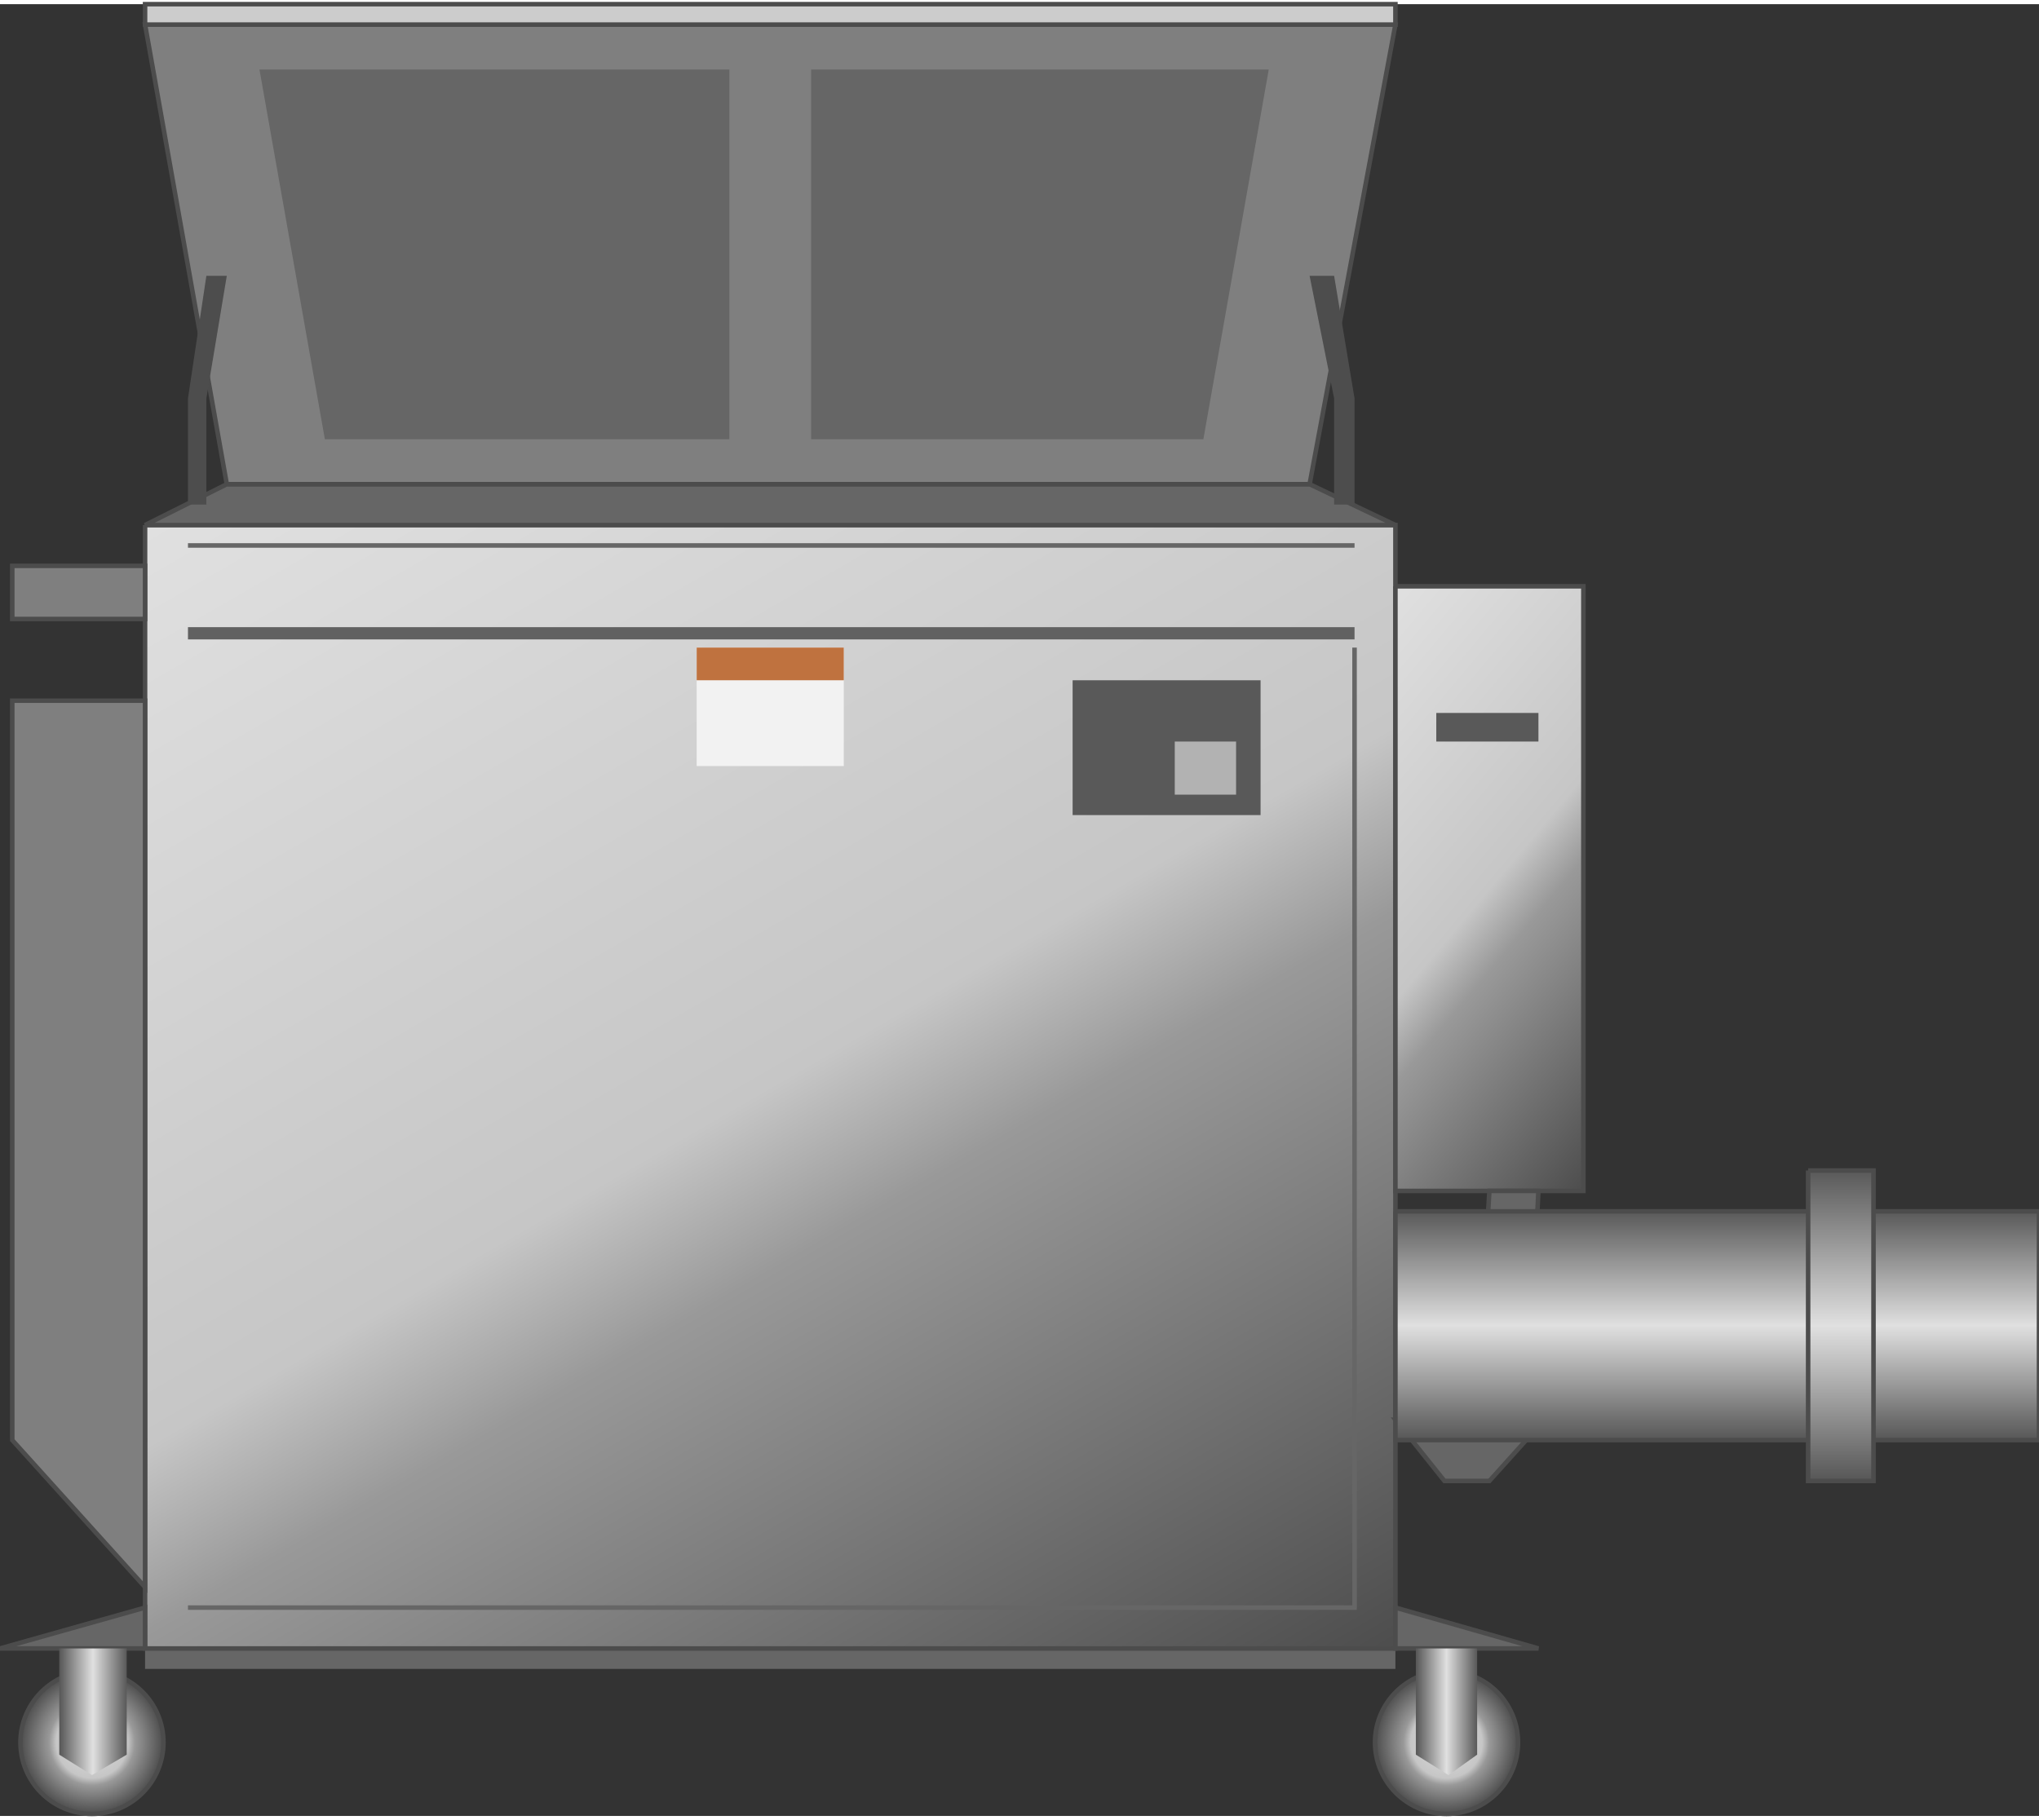 <svg version="1.1" xmlns="http://www.w3.org/2000/svg" xmlns:xlink="http://www.w3.org/1999/xlink" width="112px" height="100px" viewBox="0 0 112.5 99.986" enable-background="new 0 0 112.5 99.986" xml:space="preserve">
<rect x="0" y="0" width="112.5" height="99.986" fill="#333333" stroke="none"/>
<g id="Group_Vacuum_Stuffer">
	<path fill="#666666" d="M8.004,91.87h68.987v-1.127H8.004V91.87z" />
	<linearGradient id="SVGID_1_" gradientUnits="userSpaceOnUse" x1="64.545" y1="97.93" x2="20.452" y2="21.558">
		<stop offset="0" style="stop-color:#4D4D4D" />
		<stop offset="0.4" style="stop-color:#999999" />
		<stop offset="0.5" style="stop-color:#C6C6C6" />
		<stop offset="1" style="stop-color:#E0E0E0" />
	</linearGradient>
	<path fill="url(#SVGID_1_)" d="M8.004,28.745h68.987v61.999H8.004V28.745z" />
	<path fill="none" stroke="#4C4C4C" stroke-width="0.25" d="M8.004,28.745h68.987v61.999H8.004V28.745" />
	<path fill="none" stroke="#666666" stroke-width="0.25" d="M10.371,88.488h64.365v-52.98" />
	<path fill="#616161" d="M10.371,35.057h64.365v-0.676H10.371V35.057z" />
	<path fill="none" stroke="#666666" stroke-width="0.25" d="M10.371,29.872h64.365" />
	<path fill="#7F7F7F" stroke="#4C4C4C" stroke-width="0.25" d="M8.004,87.361l-7.327-8.116V38.439h7.327V87.361z" />
	<path fill="#7F7F7F" stroke="#4C4C4C" stroke-width="0.25" d="M8.004,30.999H0.677v2.931h7.327V30.999z" />
	<path fill="#595959" d="M59.181,37.312h10.37v7.44h-10.37V37.312z" />
	<path fill="#666666" stroke="#4C4C4C" stroke-width="0.25" d="M8.004,28.745l4.509-2.254h59.744l4.734,2.254H8.004z" />
	<path fill="#666666" stroke="#4C4C4C" stroke-width="0.25" d="M8.004,90.743H0l8.003-2.255V90.743z" />
	<path fill="#666666" stroke="#4C4C4C" stroke-width="0.25" d="M76.991,90.743h7.891l-7.891-2.255V90.743z" />
</g>
<g id="Group_Display">
	<path fill="#F2F2F2" d="M38.439,35.508h8.116v6.538h-8.116V35.508z" />
	<path fill="#BF723F" d="M38.439,35.508h8.116v1.803h-8.116V35.508z" />
	<path fill="#B2B2B2" d="M64.816,40.693h3.383v2.931h-3.383V40.693z" />
</g>
<g id="Group_Supply">
	<linearGradient id="SVGID_2_" gradientUnits="userSpaceOnUse" x1="93.435" y1="58.257" x2="70.919" y2="39.364">
		<stop offset="0" style="stop-color:#4D4D4D" />
		<stop offset="0.4" style="stop-color:#999999" />
		<stop offset="0.5" style="stop-color:#C6C6C6" />
		<stop offset="1" style="stop-color:#E0E0E0" />
	</linearGradient>
	<path fill="url(#SVGID_2_)" stroke="#4C4C4C" stroke-width="0.25" d="M76.991,32.126h10.37v33.367h-10.37V32.126" />
	<path fill="#595959" d="M79.246,39.115h5.636v1.578h-5.636V39.115z" />
	<path fill="#666666" stroke="#4C4C4C" stroke-width="0.25" d="M76.991,78.118l2.706,3.381h2.479l2.028-2.254l0.677-13.752h-2.705   L81.5,76.991h-0.901l-3.607-4.51V78.118z" />
</g>
<g id="Group_Air_Sucker">
	<path fill="#7F7F7F" d="M103.369,68.874h9.131v2.48h-9.131V68.874z" />
	<path fill="#7F7F7F" d="M103.369,74.736h9.131v2.255h-9.131V74.736z" />
	<linearGradient id="SVGID_3_" gradientUnits="userSpaceOnUse" x1="94.746" y1="79.245" x2="94.746" y2="66.62">
		<stop offset="0.01" style="stop-color:#595959" />
		<stop offset="0.5" style="stop-color:#E0E0E0" />
		<stop offset="1" style="stop-color:#595959" />
	</linearGradient>
	<path fill="url(#SVGID_3_)" stroke="#4C4C4C" stroke-width="0.25" d="M76.991,66.62H112.5v12.625H76.991V66.62" />
	<linearGradient id="SVGID_4_" gradientUnits="userSpaceOnUse" x1="101.565" y1="81.499" x2="101.565" y2="64.366">
		<stop offset="0.01" style="stop-color:#595959" />
		<stop offset="0.5" style="stop-color:#E0E0E0" />
		<stop offset="1" style="stop-color:#595959" />
	</linearGradient>
	<path fill="url(#SVGID_4_)" stroke="#4C4C4C" stroke-width="0.25" d="M99.762,64.366h3.607v17.133h-3.607V64.366" />
</g>
<g id="Group_Wheel_Support">
	<radialGradient id="SVGID_5_" cx="5.073" cy="95.929" r="3.945" gradientUnits="userSpaceOnUse">
		<stop offset="0" style="stop-color:#E0E0E0" />
		<stop offset="0.5" style="stop-color:#C6C6C6" />
		<stop offset="0.6" style="stop-color:#999999" />
		<stop offset="1" style="stop-color:#4D4D4D" />
	</radialGradient>
	<circle fill="url(#SVGID_5_)" stroke="#4C4C4C" stroke-width="0.25" cx="5.073" cy="95.929" r="3.945" />
	<linearGradient id="SVGID_6_" gradientUnits="userSpaceOnUse" x1="3.269" y1="94.237" x2="6.99" y2="94.237">
		<stop offset="0.01" style="stop-color:#595959" />
		<stop offset="0.5" style="stop-color:#E0E0E0" />
		<stop offset="1" style="stop-color:#595959" />
	</linearGradient>
	<path fill="url(#SVGID_6_)" d="M3.27,90.743v5.861l1.804,1.127l1.917-1.127v-5.861H3.27z" />
	<radialGradient id="SVGID_7_" cx="79.81" cy="95.929" r="3.945" gradientUnits="userSpaceOnUse">
		<stop offset="0" style="stop-color:#E0E0E0" />
		<stop offset="0.5" style="stop-color:#C6C6C6" />
		<stop offset="0.6" style="stop-color:#999999" />
		<stop offset="1" style="stop-color:#4D4D4D" />
	</radialGradient>
	<circle fill="url(#SVGID_7_)" stroke="#4C4C4C" stroke-width="0.25" cx="79.81" cy="95.929" r="3.945" />
	<linearGradient id="SVGID_8_" gradientUnits="userSpaceOnUse" x1="78.119" y1="94.237" x2="81.5" y2="94.237">
		<stop offset="0.01" style="stop-color:#595959" />
		<stop offset="0.5" style="stop-color:#E0E0E0" />
		<stop offset="1" style="stop-color:#595959" />
	</linearGradient>
	<path fill="url(#SVGID_8_)" d="M81.5,90.743v5.861l-1.578,1.127l-1.803-1.127v-5.861H81.5z" />
</g>
<g id="Group_Feeder">
	<path fill="#7F7F7F" stroke="#4C4C4C" stroke-width="0.25" d="M12.513,26.49L8.004,1.127h68.987L72.257,26.49H12.513z" />
	<path fill="#666666" d="M17.924,24.01L14.316,3.607h25.927V24.01H17.924z" />
	<path fill="#666666" d="M66.395,24.01l3.607-20.403h-25.25V24.01H66.395z" />
	<path fill="#CCCCCC" stroke="#4C4C4C" stroke-width="0.25" d="M8.004,0v1.127h68.987V0H8.004z" />
	<path fill="#4D4D4D" d="M10.371,27.617v-5.861l1.015-6.764h1.127l-1.127,6.764v5.861H10.371z" />
	<path fill="#4D4D4D" d="M74.736,27.617v-5.861l-1.127-6.764h-1.353l1.353,6.764v5.861H74.736z" />
</g>
</svg>